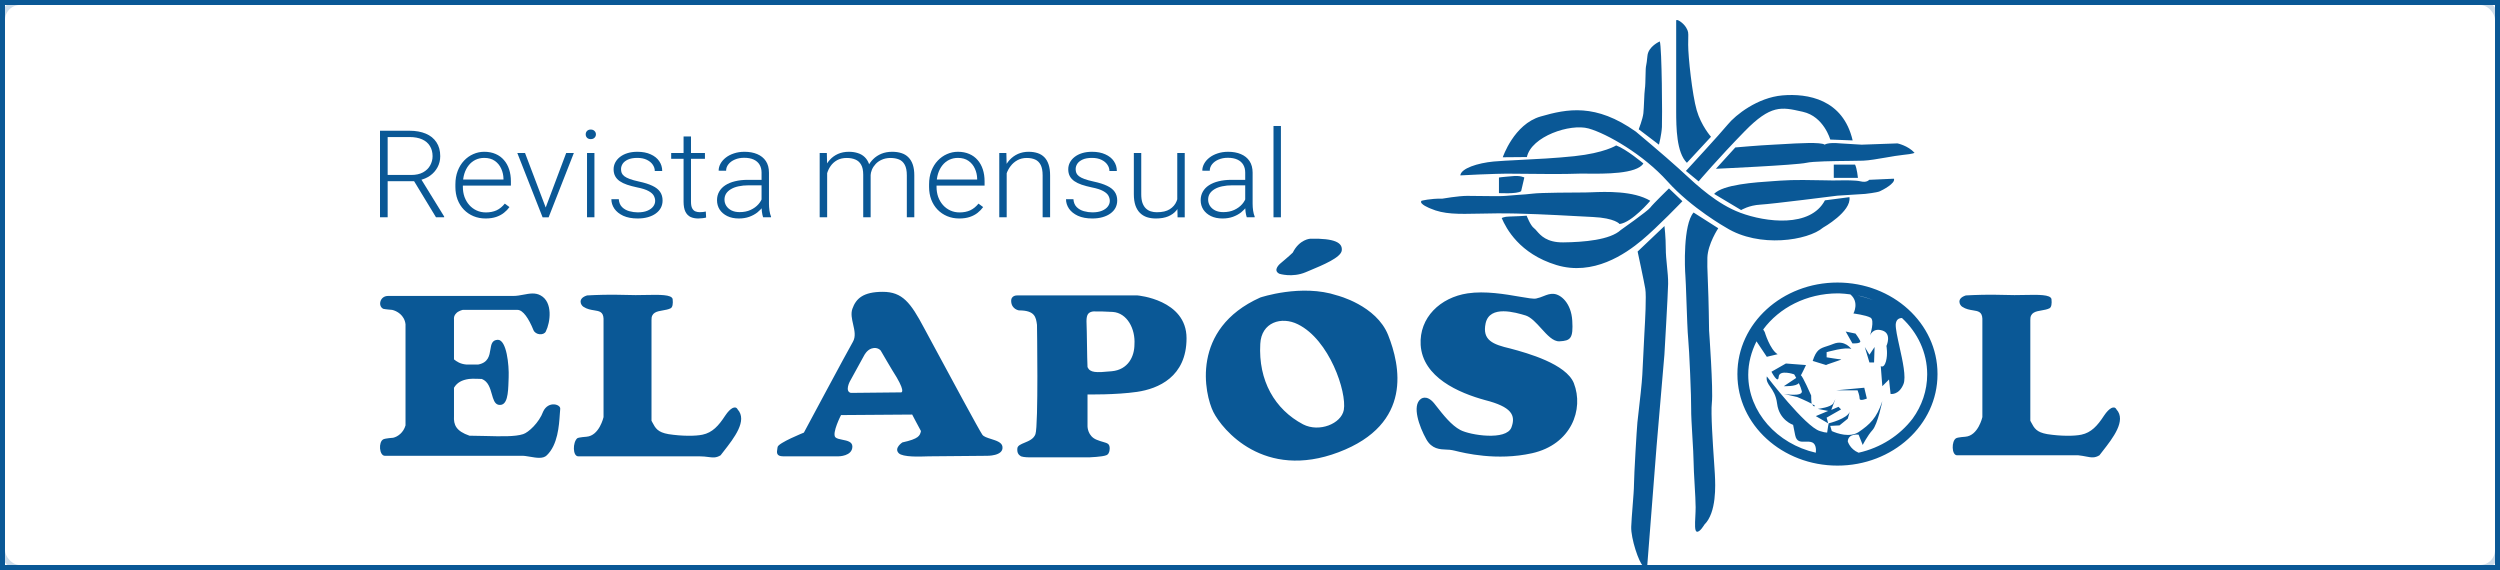 <svg width="250" height="57" viewBox="0 0 250 57" fill="none" xmlns="http://www.w3.org/2000/svg">
<g clip-path="url(#clip0_729_109)">
<rect x="0.25" y="0.25" width="249.5" height="56.5" rx="1.75" stroke="#0A5896" stroke-opacity="0.2" stroke-width="0.5"/>
<path fill-rule="evenodd" clip-rule="evenodd" d="M167.618 2.072C167.618 2.072 167.613 9.539 167.618 11.139C167.623 12.739 167.644 15.256 168.689 16.28L171.1 13.678C171.1 13.678 170.119 12.574 169.671 11.025C169.223 9.475 168.817 5.678 168.817 4.483C168.817 4.212 168.822 4.001 168.825 3.831V3.831V3.831V3.831V3.83V3.83V3.83V3.83V3.83V3.83C168.837 3.254 168.84 3.155 168.625 2.776C168.348 2.285 167.618 1.816 167.618 2.072ZM163.872 12.929L165.895 14.467C165.895 14.467 166.151 13.486 166.193 12.696C166.236 11.907 166.193 4.76 165.98 4.142C165.98 4.142 164.828 4.632 164.743 5.592C164.695 6.13 164.654 6.347 164.623 6.508C164.599 6.635 164.581 6.728 164.572 6.915C164.565 7.05 164.561 7.262 164.555 7.5V7.5C164.544 8.015 164.53 8.651 164.487 8.899C164.453 9.09 164.431 9.594 164.409 10.113V10.113V10.113L164.409 10.114C164.388 10.58 164.368 11.058 164.337 11.331C164.273 11.907 163.872 12.929 163.872 12.929ZM151.132 17.369C149.468 17.347 146.033 17.539 146.033 17.539C146.097 16.835 147.783 16.302 149.361 16.152C149.981 16.094 150.89 16.048 151.949 15.995C153.588 15.914 155.585 15.814 157.426 15.619C160.455 15.299 161.618 14.542 161.618 14.542C162.62 14.905 164.338 16.345 164.338 16.345C163.68 17.417 160.402 17.381 158.672 17.363C158.268 17.358 157.949 17.355 157.767 17.367C156.807 17.429 152.796 17.39 151.132 17.369ZM127.936 27.377C127.936 27.377 129.225 27.79 130.566 27.223C130.695 27.168 130.831 27.111 130.973 27.052C132.304 26.497 134.082 25.756 134.175 25.057C134.278 24.283 133.505 23.819 131.03 23.871C131.03 23.871 129.947 23.922 129.276 25.263C128.967 25.572 128.039 26.346 128.039 26.346C128.039 26.346 127.214 27.016 127.936 27.377ZM133.711 29.543C133.711 29.543 137.631 30.523 138.817 33.514C140.003 36.505 141.344 42.384 133.866 45.22C126.389 48.056 122.212 42.951 121.335 41.198C120.458 39.444 119.014 32.895 126.028 29.75C126.028 29.75 130.153 28.357 133.711 29.543ZM126.028 34.391C125.821 38.052 127.472 40.94 130.308 42.435C131.907 43.261 134.124 42.384 134.382 40.992C134.691 39.187 132.938 33.978 129.792 32.431C128.142 31.606 126.131 32.225 126.028 34.391ZM99.103 43.896C99.624 44.06 100.184 44.236 100.243 44.653C100.398 45.633 98.645 45.581 98.645 45.581C98.645 45.581 93.178 45.633 92.869 45.633C92.828 45.633 92.753 45.636 92.653 45.639C92.001 45.663 90.281 45.726 89.878 45.324C89.362 44.808 90.239 44.241 90.239 44.241C91.889 43.88 91.992 43.57 92.096 43.106C91.838 42.642 91.219 41.456 91.219 41.456L84.102 41.508C84.102 41.508 83.174 43.312 83.535 43.725C83.672 43.862 83.95 43.917 84.243 43.975C84.721 44.07 85.237 44.173 85.237 44.653C85.237 45.633 83.845 45.633 83.845 45.633H78.327C77.606 45.633 77.672 45.24 77.735 44.866C77.744 44.811 77.753 44.757 77.76 44.705C77.811 44.292 80.389 43.261 80.389 43.261C80.389 43.261 84.721 35.164 85.288 34.185C85.592 33.66 85.453 33.047 85.312 32.432C85.191 31.899 85.069 31.364 85.237 30.884C85.598 29.853 86.32 29.183 88.279 29.183C90.239 29.183 91.064 30.265 92.405 32.792C92.615 33.182 92.888 33.688 93.201 34.268C94.957 37.526 97.97 43.117 98.232 43.467C98.363 43.663 98.723 43.776 99.103 43.896ZM85.082 39.29L90.084 39.238C90.084 39.238 90.6 39.342 89.672 37.743C89.208 37.021 88.073 35.061 88.073 35.061C88.073 35.061 87.764 34.649 87.145 34.855C86.681 35.01 86.423 35.526 86.423 35.526L84.979 38.156C84.979 38.156 84.463 39.135 85.082 39.29ZM54.321 41.146C53.908 42.281 52.825 43.26 52.31 43.415C51.518 43.679 50.065 43.64 48.576 43.6C48.027 43.585 47.474 43.57 46.947 43.57C45.606 43.106 45.348 42.487 45.399 41.61V38.774C45.709 38.258 46.173 38 46.895 37.897C47.204 37.846 48.184 37.897 48.184 37.897C48.824 38.148 49.014 38.819 49.182 39.416C49.326 39.925 49.455 40.381 49.834 40.476C50.769 40.663 50.814 39.282 50.853 38.1V38.1V38.1V38.1C50.857 37.978 50.861 37.858 50.866 37.743C50.917 36.505 50.659 33.978 49.783 33.978C49.193 34.002 49.121 34.447 49.039 34.957C48.942 35.561 48.83 36.258 47.823 36.453H46.637C46.018 36.402 45.657 36.144 45.399 35.938V31.915C45.399 31.915 45.348 31.606 45.606 31.348C45.812 31.09 46.276 30.987 46.276 30.987H51.742C52.31 30.987 52.877 31.864 53.341 32.998C53.547 33.514 54.372 33.566 54.579 33.153C55.043 32.225 55.301 30.213 54.063 29.543C53.53 29.243 52.953 29.352 52.348 29.467C52.016 29.53 51.676 29.595 51.33 29.595H38.799C37.974 29.595 37.767 30.626 38.334 30.884C38.541 30.936 39.211 30.987 39.211 30.987C39.675 31.09 40.449 31.503 40.552 32.431V42.538C40.346 43.26 39.778 43.673 39.314 43.776C39.314 43.776 38.541 43.828 38.334 43.931C37.819 44.189 37.922 45.581 38.489 45.581H52.103C52.371 45.563 52.694 45.619 53.025 45.677C53.653 45.786 54.311 45.901 54.682 45.529C55.777 44.478 55.905 42.57 55.981 41.419C55.995 41.215 56.007 41.035 56.023 40.888C56.074 40.424 54.837 40.063 54.321 41.146ZM72.389 45.105C72.273 45.253 72.162 45.396 72.06 45.529C71.618 45.802 71.287 45.76 70.817 45.699C70.575 45.668 70.296 45.633 69.946 45.633H57.827C57.26 45.633 57.26 44.24 57.724 43.828C57.879 43.724 58.652 43.673 58.652 43.673C59.941 43.57 60.354 41.713 60.354 41.713V31.864C60.323 31.175 59.931 31.113 59.42 31.033C59.089 30.981 58.708 30.921 58.343 30.678C58.085 30.523 57.724 29.852 58.704 29.543C59.632 29.492 60.921 29.44 62.572 29.492C63.224 29.524 63.918 29.51 64.566 29.497H64.566H64.566H64.566H64.566H64.567H64.567H64.567H64.567H64.567H64.567H64.567C65.968 29.47 67.159 29.446 67.264 29.904C67.316 30.368 67.264 30.729 67.058 30.832C66.832 30.945 66.555 30.993 66.284 31.039C65.688 31.141 65.115 31.239 65.15 32.018V42.074C65.165 42.102 65.179 42.128 65.193 42.155L65.23 42.226C65.541 42.815 65.757 43.225 66.852 43.415C68.192 43.621 69.533 43.621 70.255 43.467C71.235 43.26 71.854 42.59 72.524 41.559C73.04 40.785 73.556 40.527 73.762 40.94C74.779 42.049 73.393 43.821 72.389 45.105ZM210.271 45.106L210.271 45.106L210.27 45.107L210.267 45.111C210.152 45.257 210.043 45.398 209.943 45.529C209.471 45.819 209.128 45.753 208.607 45.652C208.387 45.609 208.135 45.56 207.828 45.529H195.71C195.142 45.529 195.142 44.086 195.607 43.828C195.761 43.724 196.535 43.673 196.535 43.673C197.824 43.57 198.237 41.713 198.237 41.713V31.864C198.205 31.175 197.813 31.113 197.302 31.033C196.971 30.981 196.59 30.921 196.225 30.678C195.968 30.523 195.607 29.852 196.586 29.543C197.515 29.492 198.804 29.44 200.454 29.492C201.107 29.524 201.801 29.51 202.449 29.497C203.851 29.47 205.041 29.446 205.147 29.904C205.198 30.368 205.147 30.729 204.941 30.832C204.714 30.945 204.438 30.993 204.166 31.039C203.57 31.141 202.997 31.239 203.032 32.018V42.074C203.06 42.126 203.087 42.176 203.112 42.225L203.113 42.226C203.423 42.815 203.64 43.225 204.734 43.415C206.075 43.621 207.416 43.621 208.138 43.467C209.118 43.26 209.736 42.59 210.407 41.559C210.923 40.785 211.438 40.527 211.644 40.94C212.661 42.049 211.276 43.821 210.272 45.105L210.271 45.106ZM113.755 29.543H101.739C101.739 29.543 101.069 29.492 101.12 30.162C101.172 30.936 101.894 31.039 101.894 31.039C103.492 31.039 103.595 31.709 103.699 32.483C103.699 32.483 103.853 42.538 103.544 43.415C103.375 43.892 102.886 44.094 102.459 44.271C102.101 44.419 101.786 44.549 101.739 44.807C101.687 45.272 101.842 45.478 102.1 45.633C102.358 45.736 102.977 45.736 102.977 45.736H108.907C108.907 45.736 110.248 45.684 110.609 45.529C110.815 45.478 110.97 45.22 110.97 44.859C110.97 44.382 110.761 44.323 110.326 44.199C110.148 44.148 109.934 44.087 109.681 43.982C108.752 43.621 108.752 42.642 108.752 42.642V39.444C108.752 39.444 111.589 39.496 113.703 39.187C115.817 38.877 118.654 37.691 118.654 33.823C118.654 29.956 113.755 29.543 113.755 29.543ZM111.176 37.124C109.577 37.279 109.01 37.279 108.752 36.711C108.725 36.227 108.713 35.363 108.699 34.457V34.457V34.457V34.457V34.456V34.456V34.456C108.687 33.627 108.674 32.762 108.649 32.122C108.649 31.761 108.701 31.554 108.804 31.4C108.907 31.245 109.165 31.142 109.371 31.142C109.887 31.142 110.557 31.142 111.279 31.193C112.723 31.297 113.548 32.895 113.445 34.442C113.445 35.628 112.826 36.969 111.176 37.124ZM157.382 38.309C158.413 40.939 157.124 44.446 153.205 45.323C149.668 46.109 146.427 45.305 145.485 45.071L145.485 45.071L145.485 45.071C145.314 45.029 145.219 45.005 145.211 45.013C145.049 44.976 144.855 44.969 144.646 44.961C143.992 44.937 143.18 44.907 142.633 43.93C141.911 42.641 141.189 40.578 142.066 39.908C142.066 39.908 142.633 39.392 143.407 40.321C143.473 40.404 143.539 40.489 143.607 40.575C144.33 41.498 145.14 42.531 146.037 43.002C147.016 43.518 150.626 44.085 151.142 42.744C151.606 41.507 151.142 40.682 148.512 40.011C145.882 39.289 142.272 37.742 142.066 34.493C141.911 31.76 144.025 29.749 146.759 29.336C148.508 29.072 150.533 29.421 151.952 29.666C152.75 29.803 153.357 29.908 153.617 29.852C153.906 29.79 154.145 29.696 154.367 29.607C154.702 29.475 154.999 29.357 155.37 29.388C156.092 29.44 157.124 30.316 157.227 32.07C157.33 33.823 157.072 34.081 155.938 34.132C155.317 34.16 154.728 33.511 154.127 32.848C153.629 32.299 153.123 31.741 152.586 31.554C151.554 31.244 148.976 30.471 148.563 32.327C148.202 34.029 149.285 34.442 151.039 34.854C152.792 35.318 156.608 36.401 157.382 38.309ZM184.107 35.938C183.9 35.938 182.663 35.731 182.663 35.731V35.216C182.663 35.216 184.622 34.648 185.138 34.906C185.138 34.906 184.468 33.926 183.333 34.391C183.088 34.491 182.875 34.56 182.686 34.621C181.998 34.843 181.634 34.96 181.27 36.092L182.611 36.505C182.611 36.481 182.975 36.358 183.346 36.233C183.777 36.087 184.218 35.938 184.107 35.938ZM180.084 37.536C180.239 37.536 181.116 39.547 181.116 39.547C181.116 39.547 181.116 40.115 181.167 40.372C180.703 40.115 179.723 39.702 179.723 39.702L178.383 39.393C178.383 39.393 180.239 39.702 180.187 39.135C180.136 38.928 180.033 38.619 179.878 38.31C179.62 38.671 178.383 38.619 178.383 38.619L179.62 37.794C179.517 37.588 179.414 37.433 179.414 37.433C179.414 37.433 177.918 36.917 177.867 37.691C177.815 38.464 177.145 37.175 177.145 37.175L178.589 36.35L180.6 36.505C180.6 36.505 180.187 37.381 180.084 37.536ZM181.219 40.424C181.27 40.527 181.322 40.63 181.425 40.63C181.58 40.63 181.477 40.527 181.219 40.424ZM185.551 33.359C185.551 33.359 185.86 33.771 186.015 34.081C186.17 34.39 185.241 34.339 185.241 34.339L184.571 33.153L185.551 33.359ZM186.943 36.247H187.407L187.458 34.7L186.943 35.473L186.479 34.7L186.943 36.247ZM185.757 39.031H183.642L186.427 38.773L186.685 39.856C186.685 39.856 185.963 40.166 185.963 39.856C185.963 39.547 185.757 39.031 185.757 39.031ZM184.107 40.94L183.849 40.682L183.127 40.991L183.539 39.908L183.333 40.321C183.127 40.733 181.786 40.888 181.786 40.888L182.817 41.094L181.58 41.61L182.817 42.332L182.663 41.764L184.107 40.94ZM173.741 37.433L173.741 37.413L173.741 37.382C173.741 32.328 178.228 28.254 183.746 28.254C189.263 28.254 193.75 32.328 193.75 37.382L193.75 37.405L193.75 37.433C193.75 42.487 189.263 46.561 183.746 46.561C178.228 46.561 173.741 42.487 173.741 37.433ZM187.304 30.007C186.737 29.801 186.169 29.646 185.757 29.543C186.272 29.646 186.788 29.801 187.304 30.007ZM184.777 44.137C184.777 44.137 184.983 44.911 185.86 45.272C188.081 44.775 189.987 43.533 191.26 41.865C192.182 40.594 192.719 39.072 192.719 37.433C192.719 35.24 191.757 33.256 190.196 31.801C189.873 31.808 189.616 31.959 189.573 32.431C189.553 32.878 189.741 33.727 189.947 34.659C190.265 36.093 190.628 37.726 190.346 38.413C189.882 39.548 189.057 39.393 189.057 39.393L188.902 37.949L188.232 38.619L188.077 36.608C188.077 36.608 188.387 36.866 188.593 36.144C188.799 35.422 188.645 34.597 188.645 34.597C188.645 34.597 189.212 33.359 188.232 33.05C187.291 32.753 187.016 33.503 186.996 33.562C187.023 33.479 187.497 32.011 187.046 31.761C186.582 31.503 185.344 31.348 185.344 31.348C185.344 31.348 185.963 30.214 185.035 29.44C184.66 29.393 184.284 29.346 183.909 29.338L183.861 29.338L183.829 29.337L183.784 29.337C180.644 29.341 177.916 30.784 176.32 32.947L176.474 33.205C176.474 33.205 176.99 34.958 177.764 35.422L176.681 35.68L175.649 34.133C175.134 35.164 174.824 36.299 174.824 37.485C174.824 41.198 177.712 44.395 181.58 45.272C181.631 44.911 181.58 44.395 181.219 44.24C181.008 44.152 180.766 44.16 180.532 44.168C180.08 44.184 179.653 44.198 179.517 43.518L179.311 42.487C179.311 42.487 177.918 42.023 177.712 40.373C177.605 39.514 177.288 39.06 177.03 38.691C176.793 38.352 176.607 38.085 176.681 37.64C176.681 37.64 180.548 42.693 181.992 43.106C182.302 43.209 182.56 43.261 182.714 43.261C182.766 42.797 182.869 42.332 182.869 42.332C182.869 42.332 184.777 41.868 184.983 41.146L184.777 41.868L183.952 42.539L183.024 42.59L183.178 43.106C183.746 43.364 184.983 43.776 185.86 43.209C186.994 42.435 187.665 41.817 188.232 40.115C188.232 40.115 187.768 42.435 187.252 43.003C186.737 43.57 186.272 44.498 186.272 44.498L185.86 43.467C185.86 43.467 184.829 43.312 184.777 44.137ZM154.054 11.651C151.388 12.419 150.278 15.726 150.278 15.726L152.689 15.705C153.137 13.635 157.02 12.334 158.855 12.846C160.689 13.358 164.337 15.449 166.748 18.137C169.159 20.825 172.615 22.766 172.615 22.766C175.943 24.835 180.807 24.046 182.3 22.766C182.3 22.766 185.159 21.166 184.945 19.715L182.492 20.035C181.041 22.787 176.583 22.233 174.023 21.273C171.73 20.413 169.763 18.596 168.351 17.291L168.348 17.288C168.184 17.137 168.027 16.992 167.879 16.857C166.449 15.555 163.59 13.166 163.59 13.166C159.558 10.307 156.721 10.883 154.054 11.651ZM184.895 16.091C183.37 16.108 181.281 16.13 180.636 16.281C179.633 16.515 171.591 16.878 171.591 16.878L173.532 14.745C173.532 14.745 175.921 14.531 177.329 14.467C177.59 14.456 177.915 14.436 178.274 14.415L178.274 14.415C179.856 14.322 182.106 14.189 182.471 14.467C182.471 14.467 182.748 14.211 184.049 14.339L186.161 14.467L189.745 14.339C189.745 14.339 190.791 14.553 191.452 15.278C191.452 15.278 191.388 15.385 190.3 15.491C189.831 15.537 189.222 15.643 188.596 15.752L188.596 15.752C187.771 15.895 186.917 16.043 186.311 16.067C186.009 16.079 185.496 16.085 184.895 16.091L184.895 16.091ZM168.711 16.963C168.711 16.963 172.017 13.379 172.785 12.441C173.553 11.502 175.751 9.753 178.247 9.539C180.743 9.326 184.305 9.902 185.265 14.041L183.025 13.955C183.025 13.955 182.385 11.651 180.295 11.182L180.15 11.149C178.153 10.699 177.075 10.456 174.471 13.123C171.804 15.854 169.863 18.137 169.863 18.137L168.589 17.089L168.711 16.963ZM174.114 21.006L171.41 19.39C172.297 18.446 175.491 18.234 177.367 18.11C177.622 18.093 177.852 18.077 178.05 18.062C179.318 17.963 181.327 18.007 182.491 18.032C182.839 18.04 183.111 18.046 183.266 18.046C183.4 18.046 183.568 18.044 183.755 18.041C184.504 18.029 185.566 18.013 186.066 18.137C186.69 18.291 186.914 17.982 186.914 17.982L189.394 17.87C189.57 18.334 188.258 19.006 187.97 19.134C187.682 19.262 186.514 19.39 186.514 19.39L183.746 19.566C183.746 19.566 177.218 20.398 176.05 20.462C174.882 20.526 174.114 21.006 174.114 21.006ZM183.378 17.79H185.794C185.794 17.79 185.698 16.837 185.506 16.462H183.378V17.79ZM152.433 17.752C152.433 17.752 152.049 17.518 151.164 17.624C151.164 17.624 150.087 17.71 149.895 17.752V19.31C149.895 19.31 151.713 19.414 152.113 19.118L152.433 17.752ZM142.151 20.078C142.151 20.078 143.004 19.843 144.241 19.864C144.241 19.864 145.841 19.587 146.716 19.587C146.972 19.587 147.366 19.593 147.807 19.599C148.872 19.614 150.215 19.632 150.577 19.587C150.803 19.559 151.238 19.529 151.71 19.496L151.71 19.496C152.311 19.454 152.971 19.409 153.329 19.358C153.969 19.267 157.511 19.246 158.535 19.246C158.689 19.246 158.9 19.238 159.152 19.228L159.152 19.228C160.573 19.172 163.331 19.063 165.028 20.078C165.028 20.078 163.196 22.252 161.958 22.401C161.958 22.401 161.521 21.806 159.281 21.699C158.804 21.676 158.239 21.646 157.615 21.612L157.615 21.612L157.614 21.612L157.613 21.612L157.613 21.612L157.613 21.612C155.31 21.488 152.199 21.32 149.681 21.336C149.051 21.341 148.475 21.353 147.945 21.364C145.787 21.41 144.383 21.439 143.047 20.852C143.047 20.852 141.852 20.398 142.151 20.078ZM150.929 21.654C150.439 21.654 150.172 21.806 150.172 21.806C150.62 22.852 151.943 25.369 155.633 26.5C159.324 27.63 162.545 25.39 164.167 24.039C165.788 22.688 168.241 20.121 168.241 20.121L166.897 18.841C166.897 18.841 165.276 20.419 165.027 20.761C164.779 21.102 162.076 23.001 162.076 23.001C161.015 23.991 158.385 24.217 156.316 24.238C154.677 24.255 154.055 23.536 153.677 23.098C153.577 22.983 153.494 22.888 153.415 22.83C153.031 22.553 152.668 21.571 152.668 21.571C152.668 21.571 151.42 21.654 150.929 21.654ZM169.358 21.251L171.826 22.824C171.826 22.824 170.78 24.387 170.738 25.774C170.718 26.404 170.738 26.906 170.772 27.746C170.813 28.756 170.873 30.254 170.908 33.049C170.908 33.049 171.335 38.979 171.186 40.281C171.07 41.288 171.287 44.443 171.41 46.242C171.446 46.768 171.475 47.177 171.484 47.385L171.489 47.493C171.539 48.512 171.672 51.249 170.439 52.462C170.439 52.462 169.97 53.273 169.671 53.166C169.46 53.091 169.494 52.417 169.532 51.667V51.667C169.548 51.357 169.564 51.034 169.564 50.734C169.564 50.217 169.513 49.336 169.462 48.448C169.412 47.576 169.361 46.697 169.358 46.147C169.355 45.637 169.299 44.693 169.241 43.725C169.174 42.589 169.105 41.419 169.116 40.878C169.138 39.875 168.924 34.862 168.818 33.859C168.756 33.279 168.694 31.519 168.641 29.994V29.994C168.602 28.885 168.567 27.902 168.54 27.587C168.476 26.84 168.298 22.467 169.358 21.251ZM166.446 22.606L163.762 25.155C163.762 25.155 164.402 28.12 164.53 28.889C164.65 29.609 164.507 32.131 164.454 33.075C164.45 33.137 164.447 33.193 164.444 33.24C164.402 34.008 164.274 36.505 164.231 37.486C164.198 38.232 163.969 40.236 163.832 41.426C163.789 41.801 163.756 42.095 163.74 42.243C163.676 42.862 163.399 47.598 163.399 48.43C163.399 48.878 163.331 49.741 163.261 50.621C163.202 51.376 163.141 52.144 163.122 52.675C163.079 53.827 163.89 56.281 164.316 56.601C164.743 56.921 164.722 56.601 164.722 56.601L165.66 44.59L166.441 35.459C166.441 35.459 166.791 29.486 166.812 28.398C166.823 27.838 166.761 27.221 166.697 26.597C166.638 26.009 166.578 25.415 166.578 24.857C166.578 23.704 166.446 22.606 166.446 22.606Z" fill="#0A5896"/>
<path d="M128.091 12.599V21.73H127.35V12.599H128.091Z" fill="#0A5896"/>
<path d="M124.521 20.576V17.259C124.521 16.954 124.455 16.69 124.322 16.468C124.189 16.246 123.994 16.076 123.736 15.957C123.479 15.838 123.161 15.779 122.783 15.779C122.434 15.779 122.123 15.838 121.849 15.957C121.579 16.072 121.365 16.228 121.207 16.427C121.053 16.621 120.976 16.837 120.976 17.075L120.229 17.069C120.229 16.827 120.291 16.593 120.416 16.367C120.54 16.141 120.717 15.939 120.945 15.761C121.174 15.582 121.446 15.442 121.761 15.339C122.081 15.232 122.432 15.178 122.814 15.178C123.296 15.178 123.719 15.255 124.085 15.41C124.455 15.565 124.743 15.796 124.951 16.106C125.158 16.415 125.262 16.803 125.262 17.271V20.38C125.262 20.602 125.279 20.831 125.312 21.069C125.349 21.307 125.401 21.503 125.468 21.658V21.729H124.677C124.627 21.586 124.587 21.408 124.558 21.194C124.533 20.976 124.521 20.77 124.521 20.576ZM124.695 17.984L124.708 18.531H123.244C122.862 18.531 122.519 18.565 122.216 18.632C121.917 18.695 121.664 18.791 121.456 18.917C121.248 19.04 121.089 19.189 120.976 19.363C120.868 19.538 120.814 19.736 120.814 19.958C120.814 20.187 120.875 20.398 120.995 20.588C121.12 20.778 121.294 20.93 121.518 21.045C121.747 21.156 122.017 21.212 122.328 21.212C122.743 21.212 123.109 21.139 123.425 20.992C123.744 20.845 124.008 20.653 124.216 20.415C124.423 20.177 124.562 19.918 124.633 19.637L124.957 20.047C124.903 20.245 124.803 20.449 124.658 20.659C124.517 20.865 124.332 21.059 124.104 21.242C123.875 21.42 123.605 21.567 123.294 21.681C122.986 21.792 122.638 21.848 122.247 21.848C121.807 21.848 121.423 21.769 121.095 21.61C120.771 21.452 120.517 21.236 120.335 20.962C120.156 20.685 120.067 20.372 120.067 20.023C120.067 19.706 120.137 19.423 120.279 19.173C120.42 18.919 120.623 18.705 120.889 18.531C121.159 18.353 121.483 18.218 121.861 18.127C122.243 18.032 122.671 17.984 123.144 17.984H124.695Z" fill="#0A5896"/>
<path d="M117.726 20.244V15.298H118.473V21.73H117.757L117.726 20.244ZM117.863 19.055L118.249 19.043C118.249 19.447 118.199 19.82 118.099 20.16C118 20.501 117.844 20.799 117.632 21.052C117.42 21.306 117.146 21.502 116.81 21.641C116.474 21.779 116.069 21.849 115.595 21.849C115.267 21.849 114.966 21.805 114.692 21.718C114.422 21.627 114.189 21.484 113.994 21.29C113.799 21.096 113.648 20.844 113.54 20.535C113.436 20.226 113.384 19.851 113.384 19.411V15.298H114.125V19.423C114.125 19.768 114.165 20.055 114.243 20.285C114.327 20.515 114.439 20.699 114.58 20.838C114.725 20.977 114.891 21.076 115.078 21.135C115.265 21.195 115.467 21.224 115.682 21.224C116.231 21.224 116.663 21.123 116.978 20.921C117.298 20.719 117.524 20.454 117.657 20.125C117.794 19.792 117.863 19.435 117.863 19.055Z" fill="#0A5896"/>
<path d="M110.98 20.088C110.98 19.914 110.934 19.742 110.843 19.571C110.751 19.401 110.575 19.244 110.313 19.102C110.056 18.959 109.676 18.838 109.173 18.739C108.8 18.66 108.465 18.57 108.17 18.471C107.88 18.372 107.635 18.253 107.435 18.115C107.236 17.976 107.084 17.81 106.981 17.616C106.877 17.421 106.825 17.191 106.825 16.926C106.825 16.688 106.879 16.464 106.987 16.254C107.099 16.04 107.257 15.854 107.46 15.695C107.668 15.533 107.917 15.406 108.208 15.315C108.503 15.224 108.833 15.178 109.198 15.178C109.717 15.178 110.162 15.263 110.531 15.434C110.905 15.6 111.19 15.828 111.385 16.117C111.584 16.407 111.684 16.734 111.684 17.098H110.943C110.943 16.876 110.874 16.666 110.737 16.468C110.604 16.27 110.407 16.108 110.145 15.981C109.888 15.854 109.572 15.79 109.198 15.79C108.812 15.79 108.498 15.846 108.258 15.957C108.017 16.068 107.84 16.209 107.728 16.379C107.62 16.549 107.566 16.726 107.566 16.908C107.566 17.051 107.589 17.181 107.635 17.3C107.685 17.415 107.772 17.522 107.896 17.621C108.025 17.721 108.208 17.814 108.445 17.901C108.681 17.988 108.989 18.073 109.366 18.156C109.911 18.271 110.355 18.412 110.7 18.578C111.048 18.741 111.306 18.943 111.472 19.185C111.638 19.423 111.721 19.712 111.721 20.053C111.721 20.318 111.663 20.562 111.547 20.784C111.431 21.002 111.262 21.19 111.042 21.349C110.826 21.507 110.565 21.63 110.257 21.717C109.954 21.804 109.614 21.848 109.236 21.848C108.667 21.848 108.185 21.759 107.79 21.58C107.4 21.398 107.103 21.16 106.9 20.867C106.7 20.57 106.601 20.255 106.601 19.922H107.342C107.367 20.255 107.477 20.518 107.672 20.712C107.867 20.903 108.106 21.038 108.388 21.117C108.675 21.196 108.957 21.236 109.236 21.236C109.618 21.236 109.938 21.182 110.195 21.075C110.452 20.968 110.648 20.827 110.781 20.653C110.913 20.479 110.98 20.291 110.98 20.088Z" fill="#0A5896"/>
<path d="M100.669 16.67V21.729H99.927V15.297H100.637L100.669 16.67ZM100.5 18.115L100.17 17.936C100.195 17.556 100.276 17.199 100.413 16.866C100.55 16.534 100.735 16.24 100.968 15.987C101.204 15.733 101.48 15.535 101.796 15.392C102.116 15.25 102.469 15.178 102.855 15.178C103.191 15.178 103.493 15.222 103.758 15.309C104.024 15.396 104.251 15.535 104.437 15.725C104.624 15.915 104.765 16.159 104.861 16.456C104.961 16.753 105.01 17.116 105.01 17.544V21.729H104.263V17.538C104.263 17.094 104.199 16.748 104.07 16.498C103.941 16.244 103.758 16.064 103.522 15.957C103.285 15.85 103.005 15.796 102.681 15.796C102.324 15.796 102.01 15.872 101.74 16.022C101.474 16.169 101.25 16.361 101.067 16.599C100.889 16.833 100.752 17.084 100.656 17.354C100.561 17.619 100.509 17.873 100.5 18.115Z" fill="#0A5896"/>
<path d="M95.929 21.848C95.489 21.848 95.084 21.771 94.714 21.616C94.349 21.462 94.029 21.244 93.755 20.962C93.485 20.681 93.275 20.348 93.126 19.963C92.98 19.575 92.908 19.151 92.908 18.691V18.436C92.908 17.94 92.984 17.493 93.138 17.092C93.292 16.692 93.504 16.349 93.774 16.064C94.044 15.779 94.351 15.561 94.696 15.41C95.044 15.255 95.41 15.178 95.792 15.178C96.22 15.178 96.6 15.252 96.932 15.398C97.264 15.541 97.542 15.745 97.767 16.01C97.995 16.272 98.168 16.583 98.284 16.944C98.4 17.3 98.458 17.695 98.458 18.127V18.561H93.356V17.954H97.717V17.871C97.709 17.51 97.632 17.174 97.486 16.86C97.345 16.544 97.133 16.286 96.851 16.088C96.569 15.89 96.216 15.79 95.792 15.79C95.476 15.79 95.186 15.854 94.92 15.981C94.658 16.108 94.432 16.29 94.241 16.528C94.054 16.761 93.909 17.041 93.805 17.366C93.705 17.687 93.655 18.044 93.655 18.436V18.691C93.655 19.048 93.709 19.381 93.817 19.69C93.929 19.995 94.087 20.265 94.291 20.498C94.498 20.732 94.743 20.915 95.026 21.045C95.308 21.176 95.62 21.242 95.96 21.242C96.359 21.242 96.712 21.172 97.019 21.034C97.326 20.891 97.603 20.667 97.848 20.362L98.315 20.707C98.169 20.913 97.987 21.103 97.767 21.277C97.551 21.452 97.291 21.59 96.988 21.693C96.685 21.796 96.332 21.848 95.929 21.848Z" fill="#0A5896"/>
<path d="M82.715 16.629V21.729H81.968V15.297H82.684L82.715 16.629ZM82.578 18.115L82.217 17.936C82.242 17.556 82.317 17.199 82.441 16.866C82.57 16.534 82.749 16.24 82.977 15.987C83.205 15.733 83.48 15.535 83.799 15.392C84.119 15.25 84.482 15.178 84.889 15.178C85.218 15.178 85.514 15.222 85.78 15.309C86.05 15.392 86.279 15.525 86.466 15.707C86.656 15.886 86.804 16.119 86.908 16.409C87.012 16.698 87.064 17.045 87.064 17.449V21.729H86.322V17.473C86.322 17.045 86.252 16.71 86.11 16.468C85.973 16.226 85.78 16.054 85.531 15.951C85.286 15.848 85.001 15.796 84.678 15.796C84.296 15.796 83.972 15.872 83.706 16.022C83.444 16.169 83.23 16.361 83.064 16.599C82.902 16.833 82.782 17.084 82.703 17.354C82.624 17.619 82.582 17.873 82.578 18.115ZM87.057 17.556L86.559 17.568C86.58 17.255 86.654 16.956 86.783 16.67C86.916 16.385 87.097 16.131 87.325 15.909C87.553 15.684 87.826 15.505 88.141 15.374C88.461 15.244 88.82 15.178 89.219 15.178C89.568 15.178 89.879 15.224 90.153 15.315C90.427 15.402 90.658 15.543 90.845 15.737C91.036 15.927 91.181 16.171 91.281 16.468C91.38 16.765 91.43 17.122 91.43 17.538V21.729H90.683V17.532C90.683 17.076 90.612 16.724 90.471 16.474C90.334 16.221 90.143 16.044 89.898 15.945C89.653 15.846 89.366 15.796 89.038 15.796C88.714 15.8 88.43 15.858 88.185 15.969C87.94 16.076 87.734 16.218 87.568 16.397C87.406 16.571 87.281 16.759 87.194 16.962C87.111 17.164 87.066 17.362 87.057 17.556Z" fill="#0A5896"/>
<path d="M76.156 20.576V17.259C76.156 16.954 76.089 16.69 75.956 16.468C75.823 16.246 75.628 16.076 75.371 15.957C75.113 15.838 74.796 15.779 74.418 15.779C74.069 15.779 73.757 15.838 73.483 15.957C73.213 16.072 72.999 16.228 72.842 16.427C72.688 16.621 72.611 16.837 72.611 17.075L71.864 17.069C71.864 16.827 71.926 16.593 72.05 16.367C72.175 16.141 72.352 15.939 72.58 15.761C72.808 15.582 73.08 15.442 73.396 15.339C73.716 15.232 74.067 15.178 74.449 15.178C74.931 15.178 75.354 15.255 75.72 15.41C76.089 15.565 76.378 15.796 76.586 16.106C76.793 16.415 76.897 16.803 76.897 17.271V20.38C76.897 20.602 76.914 20.831 76.947 21.069C76.984 21.307 77.036 21.503 77.103 21.658V21.729H76.311C76.262 21.586 76.222 21.408 76.193 21.194C76.168 20.976 76.156 20.77 76.156 20.576ZM76.33 17.984L76.343 18.531H74.879C74.497 18.531 74.154 18.565 73.851 18.632C73.552 18.695 73.299 18.791 73.091 18.917C72.883 19.04 72.723 19.189 72.611 19.363C72.503 19.538 72.449 19.736 72.449 19.958C72.449 20.187 72.509 20.398 72.63 20.588C72.754 20.778 72.929 20.93 73.153 21.045C73.382 21.156 73.651 21.212 73.963 21.212C74.378 21.212 74.744 21.139 75.059 20.992C75.379 20.845 75.643 20.653 75.85 20.415C76.058 20.177 76.197 19.918 76.268 19.637L76.592 20.047C76.538 20.245 76.438 20.449 76.293 20.659C76.152 20.865 75.967 21.059 75.738 21.242C75.51 21.42 75.24 21.567 74.928 21.681C74.621 21.792 74.272 21.848 73.882 21.848C73.442 21.848 73.058 21.769 72.73 21.61C72.406 21.452 72.152 21.236 71.969 20.962C71.791 20.685 71.702 20.372 71.702 20.023C71.702 19.706 71.772 19.423 71.913 19.173C72.055 18.919 72.258 18.705 72.524 18.531C72.794 18.353 73.118 18.218 73.496 18.127C73.878 18.032 74.306 17.984 74.779 17.984H76.33Z" fill="#0A5896"/>
<path d="M70.494 15.298V15.88H67.118V15.298H70.494ZM68.357 13.645H69.099V20.166C69.099 20.463 69.14 20.687 69.223 20.838C69.306 20.988 69.414 21.09 69.547 21.141C69.68 21.192 69.823 21.218 69.977 21.218C70.089 21.218 70.197 21.212 70.301 21.2C70.405 21.185 70.498 21.169 70.581 21.153L70.612 21.753C70.521 21.781 70.403 21.803 70.257 21.819C70.112 21.838 69.967 21.848 69.821 21.848C69.535 21.848 69.281 21.799 69.061 21.7C68.841 21.597 68.669 21.422 68.544 21.177C68.42 20.927 68.357 20.588 68.357 20.16V13.645Z" fill="#0A5896"/>
<path d="M65.516 20.088C65.516 19.914 65.471 19.742 65.379 19.571C65.288 19.401 65.112 19.244 64.85 19.102C64.593 18.959 64.213 18.838 63.71 18.739C63.336 18.66 63.002 18.57 62.707 18.471C62.416 18.372 62.171 18.253 61.972 18.115C61.773 17.976 61.621 17.81 61.517 17.616C61.413 17.421 61.361 17.191 61.361 16.926C61.361 16.688 61.416 16.464 61.523 16.254C61.636 16.04 61.793 15.854 61.997 15.695C62.205 15.533 62.454 15.406 62.744 15.315C63.039 15.224 63.369 15.178 63.735 15.178C64.254 15.178 64.698 15.263 65.068 15.434C65.442 15.6 65.726 15.828 65.921 16.117C66.121 16.407 66.221 16.734 66.221 17.098H65.479C65.479 16.876 65.411 16.666 65.274 16.468C65.141 16.27 64.943 16.108 64.682 15.981C64.424 15.854 64.109 15.79 63.735 15.79C63.349 15.79 63.035 15.846 62.794 15.957C62.553 16.068 62.377 16.209 62.265 16.379C62.157 16.549 62.103 16.726 62.103 16.908C62.103 17.051 62.126 17.181 62.171 17.3C62.221 17.415 62.308 17.522 62.433 17.621C62.562 17.721 62.744 17.814 62.981 17.901C63.218 17.988 63.525 18.073 63.903 18.156C64.447 18.271 64.891 18.412 65.236 18.578C65.585 18.741 65.843 18.943 66.009 19.185C66.175 19.423 66.258 19.712 66.258 20.053C66.258 20.318 66.2 20.562 66.083 20.784C65.967 21.002 65.799 21.19 65.579 21.349C65.363 21.507 65.101 21.63 64.794 21.717C64.491 21.804 64.15 21.848 63.772 21.848C63.203 21.848 62.722 21.759 62.327 21.58C61.937 21.398 61.64 21.16 61.436 20.867C61.237 20.57 61.137 20.255 61.137 19.922H61.879C61.903 20.255 62.014 20.518 62.209 20.712C62.404 20.903 62.643 21.038 62.925 21.117C63.212 21.196 63.494 21.236 63.772 21.236C64.154 21.236 64.474 21.182 64.732 21.075C64.989 20.968 65.184 20.827 65.317 20.653C65.45 20.479 65.516 20.291 65.516 20.088Z" fill="#0A5896"/>
<path d="M59.443 15.297V21.729H58.702V15.297H59.443ZM58.571 13.436C58.571 13.301 58.614 13.188 58.702 13.097C58.793 13.002 58.918 12.955 59.075 12.955C59.233 12.955 59.358 13.002 59.449 13.097C59.545 13.188 59.592 13.301 59.592 13.436C59.592 13.567 59.545 13.68 59.449 13.775C59.358 13.866 59.233 13.912 59.075 13.912C58.918 13.912 58.793 13.866 58.702 13.775C58.614 13.68 58.571 13.567 58.571 13.436Z" fill="#0A5896"/>
<path d="M54.459 21.046L56.62 15.298H57.386L54.863 21.73H54.321L54.459 21.046ZM52.502 15.298L54.689 21.064L54.807 21.73H54.259L51.73 15.298H52.502Z" fill="#0A5896"/>
<path d="M48.56 21.848C48.12 21.848 47.715 21.771 47.346 21.616C46.98 21.462 46.66 21.244 46.386 20.962C46.116 20.681 45.907 20.348 45.757 19.963C45.612 19.575 45.539 19.151 45.539 18.691V18.436C45.539 17.94 45.616 17.493 45.77 17.092C45.923 16.692 46.135 16.349 46.405 16.064C46.675 15.779 46.982 15.561 47.327 15.41C47.676 15.255 48.041 15.178 48.423 15.178C48.851 15.178 49.231 15.252 49.563 15.398C49.895 15.541 50.174 15.745 50.398 16.01C50.627 16.272 50.799 16.583 50.915 16.944C51.031 17.3 51.09 17.695 51.09 18.127V18.561H45.988V17.954H50.348V17.871C50.34 17.51 50.263 17.174 50.118 16.86C49.977 16.544 49.765 16.286 49.482 16.088C49.2 15.89 48.847 15.79 48.423 15.79C48.108 15.79 47.817 15.854 47.551 15.981C47.289 16.108 47.063 16.29 46.872 16.528C46.685 16.761 46.54 17.041 46.436 17.366C46.336 17.687 46.287 18.044 46.287 18.436V18.691C46.287 19.048 46.341 19.381 46.449 19.69C46.561 19.995 46.718 20.265 46.922 20.498C47.13 20.732 47.375 20.915 47.657 21.045C47.94 21.176 48.251 21.242 48.592 21.242C48.99 21.242 49.343 21.172 49.651 21.034C49.958 20.891 50.234 20.667 50.479 20.362L50.946 20.707C50.801 20.913 50.618 21.103 50.398 21.277C50.182 21.452 49.922 21.59 49.619 21.693C49.316 21.796 48.963 21.848 48.56 21.848Z" fill="#0A5896"/>
<path d="M38 13.074H40.947C41.574 13.074 42.118 13.171 42.579 13.365C43.04 13.559 43.395 13.847 43.644 14.227C43.897 14.603 44.024 15.067 44.024 15.618C44.024 16.026 43.932 16.397 43.75 16.73C43.571 17.062 43.324 17.342 43.008 17.568C42.693 17.79 42.327 17.942 41.912 18.026L41.644 18.121H38.498L38.486 17.496H41.121C41.594 17.496 41.989 17.409 42.305 17.235C42.62 17.061 42.857 16.831 43.015 16.545C43.177 16.256 43.258 15.947 43.258 15.618C43.258 15.226 43.168 14.887 42.99 14.601C42.815 14.312 42.556 14.09 42.211 13.936C41.866 13.781 41.445 13.704 40.947 13.704H38.766V21.729H38V13.074ZM43.6 21.729L41.252 17.859L42.074 17.853L44.416 21.652V21.729H43.6Z" fill="#0A5896"/>
</g>
<rect x="0.25" y="0.25" width="249.5" height="56.5" stroke="#0A5896" stroke-width="0.5"/>
<defs>
<clipPath id="clip0_729_109">
<rect width="250" height="57" fill="white"/>
</clipPath>
</defs>
</svg>

